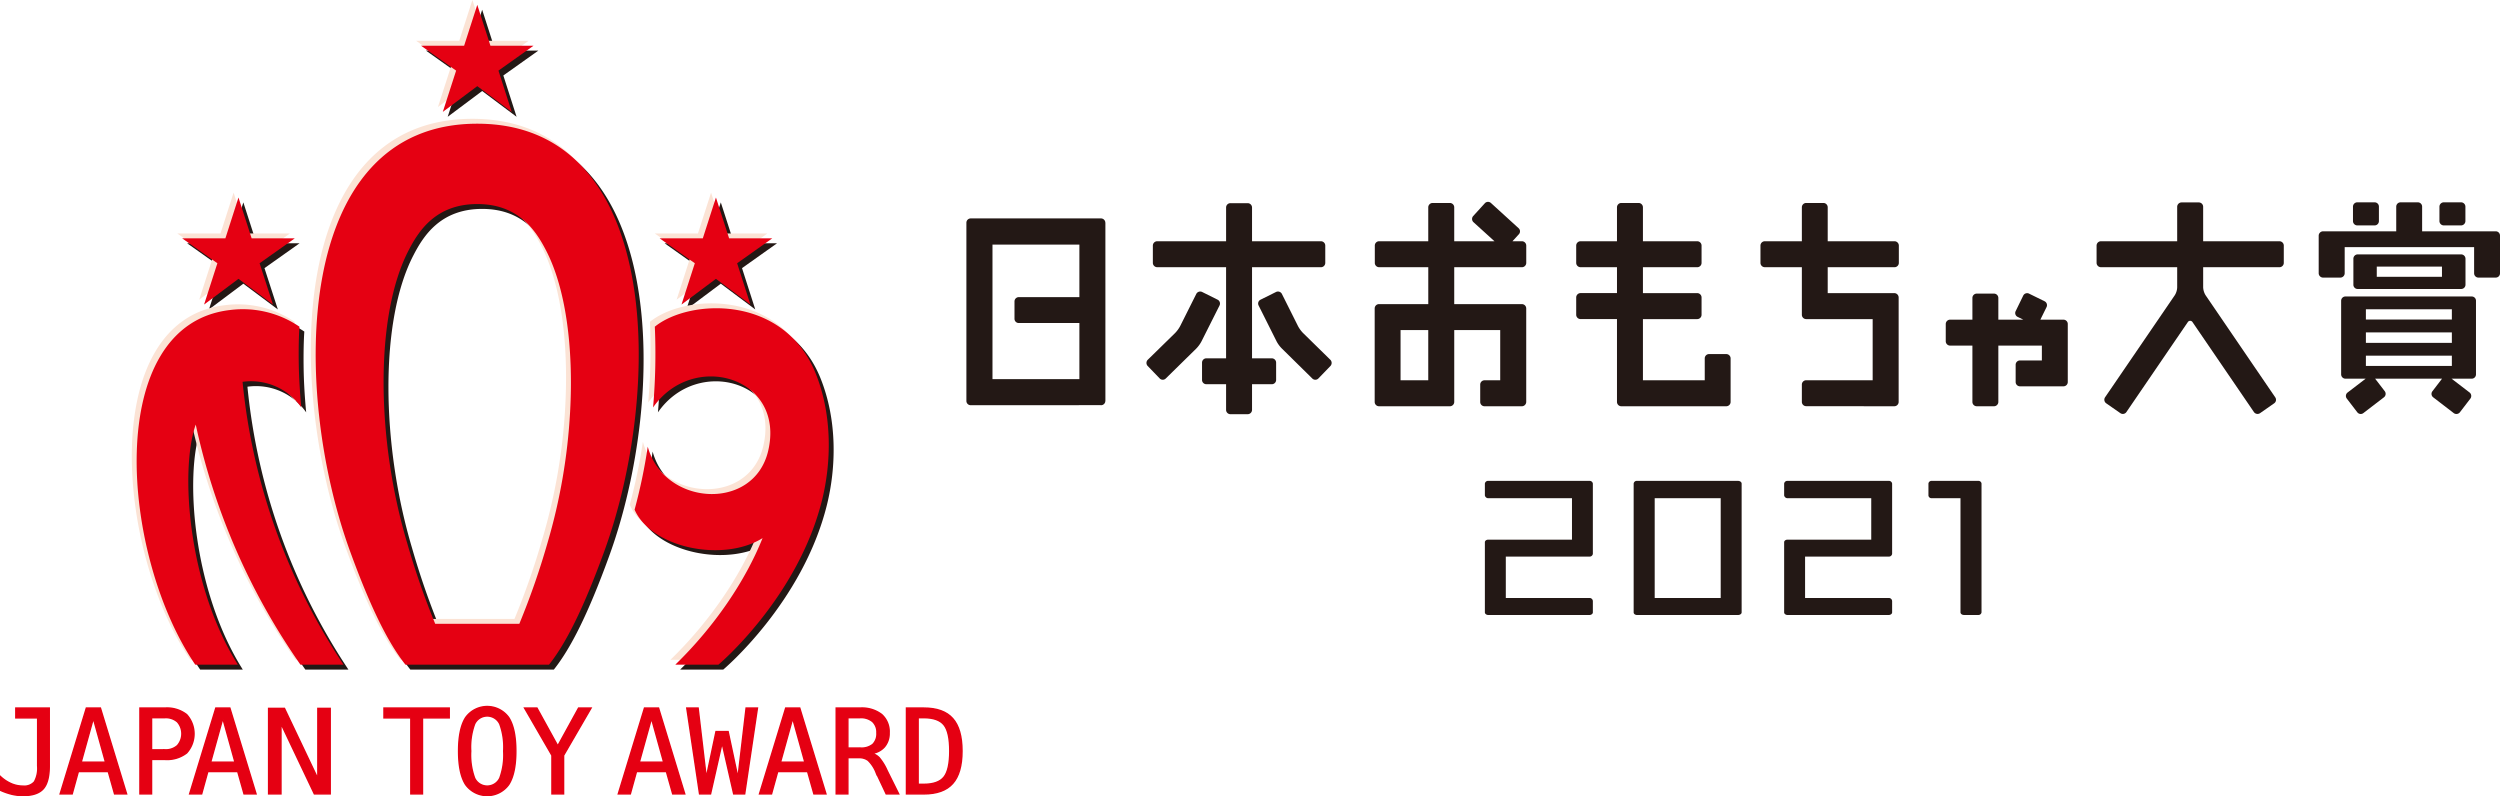 <svg xmlns="http://www.w3.org/2000/svg" width="560.164" height="178.42" viewBox="0 0 560.164 178.42">
  <defs>
    <style>
      .cls-1 {
        fill: #231815;
      }

      .cls-2 {
        fill: #fbe3d5;
      }

      .cls-3, .cls-4 {
        fill: #e50012;
      }

      .cls-4 {
        stroke: #e50012;
        stroke-miterlimit: 10;
        stroke-width: 0.329px;
      }
    </style>
  </defs>
  <g id="レイヤー_2" data-name="レイヤー 2">
    <g id="object">
      <g>
        <g>
          <g>
            <path class="cls-1" d="M356.138,124.711a.713.713,0,0,0,.766-.619V108.36a.713.713,0,0,0-.766-.61H333.475a.713.713,0,0,0-.766.61v2.634a.768.768,0,0,0,.766.64h18.751v9.282H333.475c-.407,0-.766.236-.766.585v15.727c0,.3.359.574.766.574h22.663c.407,0,.766-.269.766-.574v-2.547a.729.729,0,0,0-.766-.693H337.4v-9.277Z"/>
            <path class="cls-1" d="M423.194,124.711a.713.713,0,0,0,.766-.619V108.36a.713.713,0,0,0-.766-.61H400.531a.713.713,0,0,0-.766.61v2.634a.768.768,0,0,0,.766.64h18.751v9.282H400.531c-.407,0-.766.236-.766.585v15.727c0,.3.359.574.766.574h22.663c.407,0,.766-.269.766-.574v-2.547a.729.729,0,0,0-.766-.693H404.456v-9.277Z"/>
            <path class="cls-1" d="M389.427,107.75H366.812a.69.69,0,0,0-.766.61v28.868c0,.3.322.574.766.574h22.615c.455,0,.814-.269.814-.574V108.36C390.241,108.025,389.882,107.75,389.427,107.75Zm-3.877,3.884v22.354H370.76V111.634Z"/>
            <path class="cls-1" d="M432.839,107.75a.686.686,0,0,0-.742.59v2.7a.683.683,0,0,0,.742.59h6.438v25.574c0,.325.359.59.766.59h3.207a.681.681,0,0,0,.741-.59V108.34a.685.685,0,0,0-.741-.59Z"/>
          </g>
          <g>
            <path class="cls-1" d="M462.344,71.626h-5.169l1.4-2.843a.983.983,0,0,0-.462-1.284l-3.481-1.711a.971.971,0,0,0-1.293.44l-1.7,3.49A.954.954,0,0,0,452.074,71l1.28.625h-5.595V66.754a.976.976,0,0,0-.979-.966h-3.871a.973.973,0,0,0-.961.966v4.872H436.96a.98.98,0,0,0-.984.966v3.879a.98.98,0,0,0,.984.966h4.988V90.063a.975.975,0,0,0,.961.966h3.871a.979.979,0,0,0,.979-.966V77.437h9.753v3.327h-4.9a.964.964,0,0,0-.974.96V85.6a.971.971,0,0,0,.974.962h9.735a.962.962,0,0,0,.97-.962V72.592A.968.968,0,0,0,462.344,71.626Z"/>
            <path class="cls-1" d="M424.5,59.875a.977.977,0,0,0,.966-.971v-3.87a.979.979,0,0,0-.966-.979H409.527V46.448a.971.971,0,0,0-.952-.97h-3.889a.97.97,0,0,0-.951.97v7.607h-8.3a.975.975,0,0,0-.975.979V58.9a.973.973,0,0,0,.975.971h8.3V70.521a.97.97,0,0,0,.951.979H419.6V85.2H404.686a.971.971,0,0,0-.951.987V90.05a.966.966,0,0,0,.951.961l19.75.018a.98.98,0,0,0,.987-.966v-23.4a.991.991,0,0,0-.987-.988H409.527v-5.8Z"/>
            <path class="cls-1" d="M387.771,80.305a.977.977,0,0,0-.965-.969h-3.863a.965.965,0,0,0-.969.969v4.9H368.125V71.5H380.3a.972.972,0,0,0,.961-.979V66.664a.98.98,0,0,0-.961-.988H368.125v-5.8H380.3a.971.971,0,0,0,.961-.971v-3.87a.972.972,0,0,0-.961-.979H368.125V46.448a.978.978,0,0,0-.961-.97h-3.889a.979.979,0,0,0-.965.97v7.607h-8.173a.978.978,0,0,0-.965.979V58.9a.977.977,0,0,0,.965.971h8.173v5.8h-8.173a.986.986,0,0,0-.965.988v3.857a.978.978,0,0,0,.965.979h8.173V90.063a.976.976,0,0,0,.965.966h23.531a.976.976,0,0,0,.965-.966Z"/>
            <path class="cls-1" d="M340.252,51.118l-6.191-5.64a.967.967,0,0,0-1.361.067l-2.609,2.865a.981.981,0,0,0,.062,1.37l4.707,4.275h-9.017V46.448a.983.983,0,0,0-.979-.97h-3.871a.986.986,0,0,0-.97.97v7.607H309a.969.969,0,0,0-.952.979V58.9a.968.968,0,0,0,.952.971h11.028v8.271H308.976a.881.881,0,0,0-.358.072.972.972,0,0,0-.6.893V90.063a.975.975,0,0,0,.961.966h15.888a.979.979,0,0,0,.979-.966V73.956h10.3V85.21h-3.521a.963.963,0,0,0-.961.978v3.875a.96.96,0,0,0,.961.966H341a.984.984,0,0,0,.975-.966V69.111a.964.964,0,0,0-.975-.965H325.843V59.875H341.02a.976.976,0,0,0,.961-.971v-3.87a.978.978,0,0,0-.961-.979h-2.128l1.437-1.572A.951.951,0,0,0,340.252,51.118ZM320.023,85.21h-6.206V73.956h6.206Z"/>
            <path class="cls-1" d="M247.681,49.905h-.013a.975.975,0,0,0-.965-.965H217.492a.968.968,0,0,0-.956.965v39.93a.961.961,0,0,0,.956.961l29.1-.014c.041,0,.072.014.113.014a.969.969,0,0,0,.965-.961V89.8h.013Zm-5.828,16.669h-13.57a.968.968,0,0,0-.97.97v3.871h0a.954.954,0,0,0,.97.965h13.57V84.958H222.382V54.8h19.471Z"/>
            <path class="cls-1" d="M528.193,50.507h3.879a.966.966,0,0,0,.961-.979V46.3a.96.96,0,0,0-.961-.965h-3.879a.966.966,0,0,0-.971.965v3.229A.971.971,0,0,0,528.193,50.507Zm19.389,0h3.844a.983.983,0,0,0,.988-.979V46.3a.976.976,0,0,0-.979-.965h-3.853a.978.978,0,0,0-.988.965v3.229A.983.983,0,0,0,547.582,50.507Zm3.871,14.244a.96.96,0,0,0,.979-.961V57.97a.978.978,0,0,0-.979-.969H528.278a.965.965,0,0,0-.966.969v5.82a.947.947,0,0,0,.966.961Zm-18.9-5.021H547.16v2.286H532.552Zm26.651-7.9H542.715V46.3a.961.961,0,0,0-.961-.965h-3.862a.97.97,0,0,0-.979.965v5.529H520.519a.988.988,0,0,0-.98.969v8.425a.99.99,0,0,0,.98.978h3.874a.98.98,0,0,0,.971-.978V55.375h29v5.847a.968.968,0,0,0,.97.978h3.87a.963.963,0,0,0,.961-.978V52.8A.96.96,0,0,0,559.2,51.828Zm-5.388,14.6H525.547a.963.963,0,0,0-.978.952v16.5a.975.975,0,0,0,.978.97h4.513l-4.05,3.1a.968.968,0,0,0-.171,1.36l2.348,3.067h.006a.961.961,0,0,0,1.355.18l4.612-3.539a.981.981,0,0,0,.189-1.355l-2.161-2.812h14.986l-2.151,2.812a.957.957,0,0,0,.17,1.355l4.6,3.539a1,1,0,0,0,1.384-.18l2.348-3.067a.992.992,0,0,0-.166-1.36l-4.046-3.1h4.5a.963.963,0,0,0,.97-.97v-16.5A.951.951,0,0,0,553.815,66.431ZM549.378,82H530.115V79.695h19.263Zm0-5.182H530.115V74.482h19.263Zm0-5.217H530.115V69.3h19.263Z"/>
            <path class="cls-1" d="M272.828,67.149l-3.467-1.724a.984.984,0,0,0-1.311.426l-3.619,7.221a7.1,7.1,0,0,1-1.131,1.549l-6.134,6A1,1,0,0,0,257.152,82l2.69,2.789a.952.952,0,0,0,1.364.022l6.853-6.727a7.091,7.091,0,0,0,1.123-1.536l4.077-8.109A.971.971,0,0,0,272.828,67.149ZM284.97,80.288h-4.432V59.875h15.434a.971.971,0,0,0,.975-.971v-3.87a.972.972,0,0,0-.975-.979H280.538V46.489a.98.98,0,0,0-.974-.966H275.7a.974.974,0,0,0-.975.966v7.566H259.29a.98.98,0,0,0-.975.979V58.9a.979.979,0,0,0,.975.971h15.433V80.288h-4.418a.964.964,0,0,0-.97.961v3.88a.958.958,0,0,0,.97.961h4.418v5.756a.971.971,0,0,0,.975.961h3.866a.976.976,0,0,0,.974-.961V86.09h4.432a.963.963,0,0,0,.966-.961v-3.88A.969.969,0,0,0,284.97,80.288Zm13.121.332-6.12-6a6.818,6.818,0,0,1-1.132-1.549l-3.615-7.221a.987.987,0,0,0-1.31-.426l-3.467,1.724a.959.959,0,0,0-.441,1.293l4.064,8.109a6.782,6.782,0,0,0,1.146,1.536l6.83,6.727a.958.958,0,0,0,1.369-.022L298.11,82A1,1,0,0,0,298.091,80.62Z"/>
            <path class="cls-1" d="M510.751,54.055h-17.1V46.336a.976.976,0,0,0-.979-.979h-3.862a.993.993,0,0,0-.979.979v7.719H470.75a.981.981,0,0,0-.979.979V58.9a.98.98,0,0,0,.979.971h17.082V64.4a3.564,3.564,0,0,1-.543,1.76L471.675,89.017a.98.98,0,0,0,.252,1.348l3.179,2.214a.968.968,0,0,0,1.347-.252L490.194,72.2a.628.628,0,0,1,1.091,0L505.03,92.327a.993.993,0,0,0,1.366.252l3.17-2.214a.959.959,0,0,0,.229-1.348L494.2,66.161a3.718,3.718,0,0,1-.547-1.76V59.875h17.1a.977.977,0,0,0,.966-.971v-3.87A.979.979,0,0,0,510.751,54.055Z"/>
          </g>
        </g>
        <g>
          <g>
            <g>
              <path class="cls-1" d="M108.023,28.808c-41.386,0-41.657,59.629-28.495,95.79,4.7,12.91,8.625,20.676,12.413,25.43H124.1c3.782-4.754,7.706-12.52,12.394-25.43C149.672,88.437,149.4,28.808,108.023,28.808ZM128.835,93.3a128.785,128.785,0,0,1-5.066,29.441,169.669,169.669,0,0,1-6.312,18.118H98.6a173.934,173.934,0,0,1-6.289-18.118c-6.892-23.164-7.276-50.878.326-65.54,2.243-4.353,6.082-10.391,15.395-10.391S121.184,52.85,123.443,57.2C127.893,65.785,129.61,79.086,128.835,93.3Z"/>
              <path class="cls-1" d="M68.412,150.028h9.654A138.787,138.787,0,0,1,55.441,86.649,13.7,13.7,0,0,1,68.606,92.4s-.488-4.766-.568-9.635c-.091-5.495.151-8.47.151-8.47A22.557,22.557,0,0,0,52.6,70.564c-28.447,3.343-24.568,54.754-7.75,79.464H54.4C43.3,132.5,41.308,106.564,44.954,96.222A148.252,148.252,0,0,0,68.412,150.028Z"/>
              <polygon class="cls-1" points="59.261 60.078 67.134 54.502 57.474 54.502 54.524 45.348 51.595 54.502 41.917 54.502 49.8 60.078 46.819 69.335 54.524 63.565 62.256 69.335 59.261 60.078"/>
              <polygon class="cls-1" points="112.782 16.914 120.633 11.332 110.979 11.332 108.036 2.184 105.087 11.332 95.429 11.332 103.295 16.914 100.311 26.168 108.036 20.392 115.747 26.168 112.782 16.914"/>
              <polygon class="cls-1" points="166.261 60.078 174.118 54.502 164.464 54.502 161.508 45.348 158.565 54.502 148.905 54.502 156.778 60.078 153.793 69.335 161.508 63.565 169.229 69.335 166.261 60.078"/>
              <path class="cls-1" d="M185.3,113.076c1.966-7.976,2.456-18.634-1.467-28.363-7.167-17.727-28.347-16.656-36.02-10.422a138.4,138.4,0,0,1-.393,18.105c8.947-12.9,29.737-6.831,25.78,9.773-3.236,13.624-23.348,12.326-26.968-.993a123.311,123.311,0,0,1-2.949,14.113c3.75,8.583,19.824,11.887,28.672,6.376-3.843,9.616-10.822,19.883-19.553,28.363h9.66S179.868,135.079,185.3,113.076Z"/>
            </g>
            <g>
              <path class="cls-2" d="M105.841,26.623c-41.388,0-41.656,59.626-28.5,95.791,4.7,12.906,8.627,20.676,12.415,25.426h32.164c3.778-4.75,7.7-12.52,12.391-25.426C147.492,86.249,147.22,26.623,105.841,26.623ZM126.65,91.115a128.1,128.1,0,0,1-5.069,29.44,168.177,168.177,0,0,1-6.305,18.121H96.419a173.883,173.883,0,0,1-6.285-18.121c-6.9-23.161-7.279-50.878.323-65.537,2.245-4.353,6.085-10.39,15.391-10.39s13.152,6.037,15.41,10.39C125.711,63.6,127.428,76.9,126.65,91.115Z"/>
              <path class="cls-2" d="M66.23,147.84h9.655A138.735,138.735,0,0,1,53.257,84.462a13.709,13.709,0,0,1,13.167,5.749s-.49-4.766-.571-9.635c-.09-5.5.152-8.469.152-8.469A22.527,22.527,0,0,0,50.41,68.38c-28.443,3.343-24.565,54.75-7.747,79.46h9.545c-11.087-17.521-13.081-43.463-9.442-53.8A148.282,148.282,0,0,0,66.23,147.84Z"/>
              <polygon class="cls-2" points="57.077 57.893 64.953 52.317 55.289 52.317 52.343 43.163 49.407 52.317 39.733 52.317 47.613 57.893 44.638 67.147 52.343 61.381 60.071 67.147 57.077 57.893"/>
              <polygon class="cls-2" points="110.597 14.73 118.451 9.144 108.797 9.144 105.848 0 102.905 9.144 93.245 9.144 101.111 14.73 98.123 23.981 105.848 18.208 113.566 23.981 110.597 14.73"/>
              <polygon class="cls-2" points="164.077 57.893 171.937 52.317 162.276 52.317 159.327 43.163 156.384 52.317 146.724 52.317 154.594 57.893 151.609 67.147 159.327 61.381 167.045 67.147 164.077 57.893"/>
              <path class="cls-2" d="M183.121,110.888c1.961-7.976,2.452-18.631-1.472-28.363-7.166-17.727-28.343-16.652-36.016-10.418a138.291,138.291,0,0,1-.394,18.1c8.945-12.9,29.734-6.83,25.778,9.771-3.236,13.626-23.345,12.326-26.968-.994A122.808,122.808,0,0,1,141.1,113.1c3.75,8.583,19.822,11.89,28.672,6.375-3.842,9.616-10.818,19.883-19.556,28.363h9.664S177.684,132.894,183.121,110.888Z"/>
            </g>
            <g>
              <path class="cls-3" d="M106.932,27.717c-41.389,0-41.656,59.626-28.5,95.787,4.7,12.911,8.628,20.677,12.416,25.429h32.164c3.781-4.752,7.7-12.518,12.394-25.429C148.582,87.343,148.311,27.717,106.932,27.717Zm20.812,64.492a128.6,128.6,0,0,1-5.069,29.443,169.061,169.061,0,0,1-6.308,18.115H97.513a173.636,173.636,0,0,1-6.288-18.115c-6.9-23.167-7.277-50.881.322-65.54,2.246-4.356,6.086-10.39,15.395-10.39s13.149,6.034,15.407,10.39C126.8,64.692,128.519,77.992,127.744,92.209Z"/>
              <path class="cls-3" d="M67.321,148.933h9.655A138.734,138.734,0,0,1,54.35,85.555,13.709,13.709,0,0,1,67.515,91.3s-.487-4.763-.571-9.635c-.091-5.5.151-8.466.151-8.466A22.507,22.507,0,0,0,51.5,69.47c-28.446,3.344-24.568,54.757-7.75,79.463H53.3c-11.09-17.524-13.084-43.462-9.441-53.8A148.176,148.176,0,0,0,67.321,148.933Z"/>
              <polygon class="cls-3" points="58.167 58.984 66.044 53.408 56.383 53.408 53.434 44.257 50.501 53.408 40.824 53.408 48.706 58.984 45.728 68.241 53.434 62.475 61.162 68.241 58.167 58.984"/>
              <polygon class="cls-3" points="111.688 15.824 119.542 10.242 109.888 10.242 106.942 1.09 103.996 10.242 94.338 10.242 102.201 15.824 99.217 25.074 106.942 19.302 114.657 25.074 111.688 15.824"/>
              <polygon class="cls-3" points="165.167 58.984 173.028 53.408 163.37 53.408 160.418 44.257 157.475 53.408 147.814 53.408 155.687 58.984 152.699 68.241 160.418 62.475 168.139 68.241 165.167 58.984"/>
              <path class="cls-3" d="M184.211,111.985c1.965-7.983,2.452-18.637-1.468-28.369C175.577,65.892,154.4,66.966,146.724,73.2a138.46,138.46,0,0,1-.394,18.1c8.944-12.894,29.734-6.827,25.781,9.774-3.237,13.626-23.348,12.325-26.972-.994A122.754,122.754,0,0,1,142.19,114.2c3.749,8.583,19.825,11.887,28.675,6.372-3.846,9.612-10.822,19.886-19.557,28.362h9.664S178.774,133.985,184.211,111.985Z"/>
            </g>
          </g>
          <g>
            <path class="cls-4" d="M.164,177.1v-3.04a8.6,8.6,0,0,0,2.412,1.564,6.569,6.569,0,0,0,2.579.522,3.02,3.02,0,0,0,2.56-.96,6.269,6.269,0,0,0,.727-3.574V160.85H3.551v-2.19h7.483v12.949q0,3.635-1.356,5.139t-4.523,1.507a10.923,10.923,0,0,1-2.451-.282A14.322,14.322,0,0,1,.164,177.1Z"/>
            <path class="cls-4" d="M19.35,158.66h3.143l5.866,19.221H25.675l-1.412-5.008h-6.71l-1.384,5.008H13.485Zm1.565,2.292-2.734,9.835h5.467Z"/>
            <path class="cls-4" d="M31.36,158.66h5.594a7.138,7.138,0,0,1,4.863,1.462,6.4,6.4,0,0,1,.007,8.581,7.168,7.168,0,0,1-4.87,1.455h-3v7.723H31.36Zm2.593,2.137v7.221h3a3.931,3.931,0,0,0,2.8-.95,4.034,4.034,0,0,0,.007-5.325,3.93,3.93,0,0,0-2.811-.946Z"/>
            <path class="cls-4" d="M48.36,158.66H51.5l5.865,19.221H54.685l-1.412-5.008h-6.71l-1.384,5.008H42.5Zm1.565,2.292-2.734,9.835h5.467Z"/>
            <path class="cls-4" d="M60.19,158.724h3.543l7.493,15.77v-15.77h2.758v19.157H70.442L62.949,162.11v15.771H60.19Z"/>
            <path class="cls-4" d="M86.04,158.66h14.612v2.19H94.66v17.031h-2.6V160.85H86.04Z"/>
            <path class="cls-4" d="M115.576,168.29q0,5.022-1.586,7.494a5.957,5.957,0,0,1-9.654.01q-1.578-2.459-1.578-7.5t1.585-7.508a5.942,5.942,0,0,1,9.647,0Q115.574,163.256,115.576,168.29Zm-2.708,0a15.227,15.227,0,0,0-.866-6.053,3.122,3.122,0,0,0-5.671,0,15.249,15.249,0,0,0-.865,6.053,15.206,15.206,0,0,0,.865,6.039,3.126,3.126,0,0,0,5.671.007A15.173,15.173,0,0,0,112.868,168.29Z"/>
            <path class="cls-4" d="M117.55,158.66h2.762l4.668,8.482,4.658-8.482h2.786l-6.148,10.594v8.627h-2.6v-8.627Z"/>
            <path class="cls-4" d="M144.41,158.66h3.143l5.865,19.221h-2.684l-1.412-5.008h-6.71l-1.384,5.008h-2.684Zm1.564,2.292-2.733,9.835h5.466Z"/>
            <path class="cls-4" d="M153.892,158.66h2.528l1.833,15.6,2.182-10.326h2.709l2.207,10.351,1.832-15.63h2.529l-2.861,19.221H164.4l-2.606-11.42-2.591,11.42h-2.451Z"/>
            <path class="cls-4" d="M176.051,158.66h3.142l5.866,19.221h-2.684l-1.413-5.008h-6.709l-1.384,5.008h-2.684Zm1.564,2.292-2.733,9.835h5.466Z"/>
            <path class="cls-4" d="M195.282,168.806a3.608,3.608,0,0,1,1.71.971,11.9,11.9,0,0,1,1.754,2.853l2.607,5.251H198.57l-2.285-4.852a7.662,7.662,0,0,0-1.776-2.673,3.325,3.325,0,0,0-2.062-.6h-2.476v8.122h-2.6V158.66H192.7a7.26,7.26,0,0,1,4.838,1.43,5.117,5.117,0,0,1,1.681,4.132,4.6,4.6,0,0,1-1.035,3.107A4.5,4.5,0,0,1,195.282,168.806Zm-5.311-8.009v6.822h2.836a3.987,3.987,0,0,0,2.772-.837,3.306,3.306,0,0,0,.911-2.56,3.269,3.269,0,0,0-.968-2.543,4.04,4.04,0,0,0-2.818-.882Z"/>
            <path class="cls-4" d="M207,158.66q4.386,0,6.467,2.341t2.079,7.289q0,4.916-2.079,7.253T207,177.881h-3.888V158.66Zm-.053,17.085q3.274,0,4.57-1.618t1.3-5.837q0-4.264-1.292-5.876t-4.574-1.617h-1.232v14.948Z"/>
          </g>
        </g>
      </g>
    </g>
  </g>
</svg>
